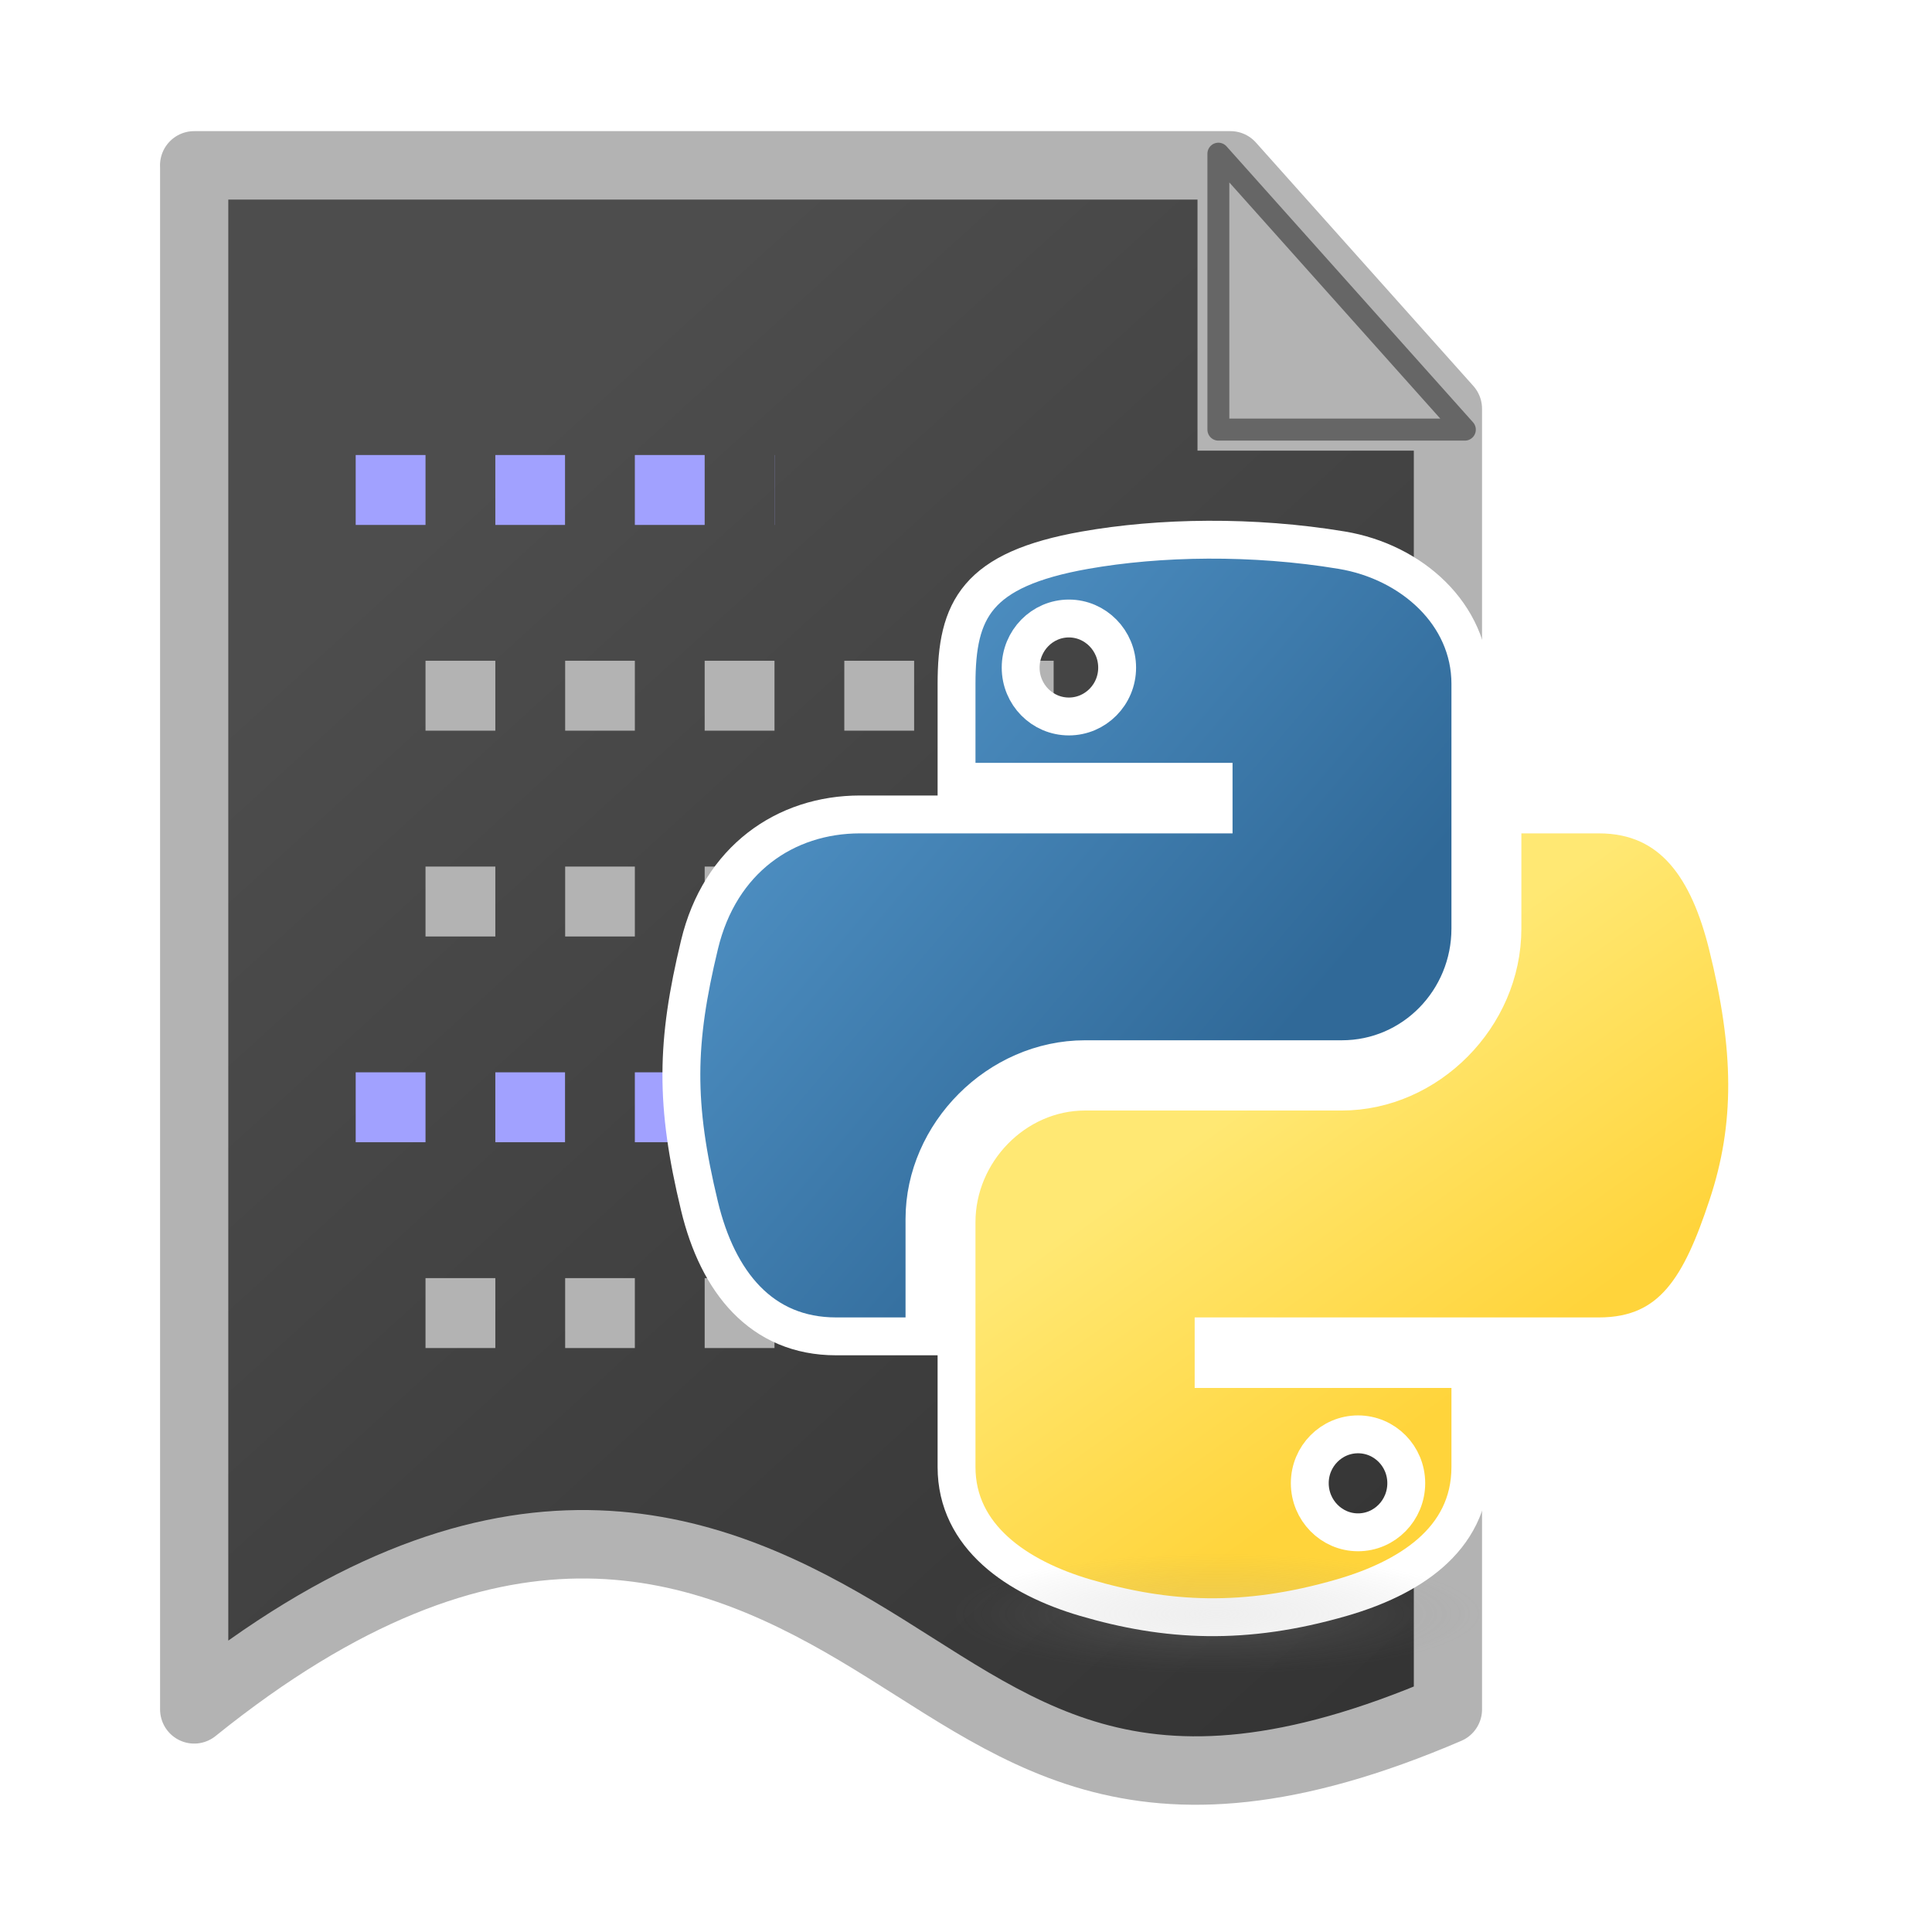 <svg height="32" viewBox="0 0 8.467 8.467" width="32" xmlns="http://www.w3.org/2000/svg" xmlns:xlink="http://www.w3.org/1999/xlink"><linearGradient id="a" gradientUnits="userSpaceOnUse" x1="24.978" x2="9.914" y1="26.584" y2="9.99"><stop offset="0" stop-color="#333"/><stop offset="1" stop-color="#4d4d4d"/></linearGradient><filter id="b" color-interpolation-filters="sRGB" height="1.086" width="1.096" x="-.048" y="-.043"><feGaussianBlur stdDeviation=".226"/></filter><filter id="c" color-interpolation-filters="sRGB" height="3.083" width="1.346" x="-.173" y="-1.041"><feGaussianBlur stdDeviation=".433"/></filter><filter id="d" color-interpolation-filters="sRGB" height="3.083" width="1.189" x="-.095" y="-1.041"><feGaussianBlur stdDeviation=".433"/></filter><filter id="e" color-interpolation-filters="sRGB" height="3.083" width="1.208" x="-.104" y="-1.041"><feGaussianBlur stdDeviation=".433"/></filter><filter id="f" color-interpolation-filters="sRGB" height="3.083" width="1.333" x="-.166" y="-1.041"><feGaussianBlur stdDeviation=".433"/></filter><filter id="g" color-interpolation-filters="sRGB" height="3.083" width="1.26" x="-.13" y="-1.041"><feGaussianBlur stdDeviation=".433"/></filter><linearGradient id="h" gradientTransform="matrix(.622 0 0 .628 -16.861 -2.644)" gradientUnits="userSpaceOnUse" x1="26.649" x2="135.665" y1="20.604" y2="114.398"><stop offset="0" stop-color="#5a9fd4"/><stop offset="1" stop-color="#306998"/></linearGradient><linearGradient id="i" gradientTransform="matrix(.622 0 0 .628 -16.861 -2.644)" gradientUnits="userSpaceOnUse" x1="150.961" x2="112.031" y1="192.352" y2="137.273"><stop offset="0" stop-color="#ffd43b"/><stop offset="1" stop-color="#ffe873"/></linearGradient><radialGradient id="j" cx="61.519" cy="132.286" gradientTransform="matrix(0 -.296 1.437 0 -128.544 150.52)" gradientUnits="userSpaceOnUse" r="29.037"><stop offset="0" stop-color="#b8b8b8" stop-opacity=".498"/><stop offset="1" stop-color="#7f7f7f" stop-opacity="0"/></radialGradient><g transform="matrix(.306 0 0 .307 -1.298 -.67)"><path d="m7.022 4.543h14.843c1.038 1.158 2.076 2.316 3.114 3.475v18.566c-4.545 1.945-6.191.224-8.473-1.122-2.282-1.347-5.2-2.319-9.483 1.122 0-7.347 0-14.694 0-22.041z" fill="url(#a)" stroke="#b3b3b3" stroke-linecap="round" stroke-linejoin="round" stroke-width=".977"/><path d="m526.31 979.161 11.242 12.544h-11.242z" fill="#b3b3b3" filter="url(#b)" transform="matrix(.314 0 0 .314 -143.869 -302.78)"/><path d="m537.552 991.705h-11.242v-12.544z" fill="#b3b3b3" stroke="#666" stroke-linecap="round" stroke-linejoin="round" transform="matrix(.314 0 0 .314 -143.57 -303.08)"/><path d="m9.336 9.676h1v-.998h-1zm2 0h.998v-.998h-.998zm1.998 0h1v-.998h-1zm2 0h.002v-.998h-.002z" fill="#a1a1ff" filter="url(#c)"/><path d="m10.336 12.613h1v-.998h-1zm2 0h.998v-.998h-.998zm1.998 0h1v-.998h-1zm2 0h1v-.998h-1zm1.998 0h1v-.998h-1zm2 0h1v-.998h-1z" fill="#b3b3b3" filter="url(#d)"/><path d="m10.336 15.551h1v-.998h-1zm2 0h.998v-.998h-.998zm1.998 0h1v-.998h-1zm2 0h1v-.998h-1zm1.998 0h1v-.998h-1zm2 0h.004v-.998h-.004z" fill="#b3b3b3" filter="url(#e)"/><path d="m9.336 18.488h1v-.998h-1zm2 0h.998v-.998h-.998zm1.998 0h1v-.998h-1zm2 0h.252v-.998h-.252z" fill="#a1a1ff" filter="url(#f)"/><path d="m10.336 21.426h1v-.998h-1zm2 0h.998v-.998h-.998zm1.998 0h1v-.998h-1zm2 0h1v-.998h-1zm1.998 0h.004v-.998h-.004z" fill="#b3b3b3" filter="url(#g)"/></g><g transform="matrix(.038 0 0 .038 2.997 1.974)"><path d="m60.44 10.296c-5.068.024-9.908.456-14.167 1.209-12.546 2.216-14.824 6.856-14.824 15.411v11.299h29.647v3.766h-29.647-11.126c-8.616 0-16.161 5.179-18.521 15.031-2.722 11.293-2.843 18.339 0 30.131 2.107 8.777 7.14 15.031 15.756 15.031h10.193v-13.545c0-9.786 8.467-18.417 18.521-18.417h29.613c8.243 0 14.824-6.787 14.824-15.065v-28.23c0-8.035-6.778-14.07-14.824-15.411-5.093-.848-10.377-1.233-15.446-1.209zm-16.033 9.088c3.062 0 5.563 2.542 5.563 5.667-0 3.114-2.501 5.632-5.563 5.632-3.073-0-5.563-2.518-5.563-5.632-0-3.125 2.49-5.667 5.563-5.667z" fill="url(#h)" stroke="#fff" stroke-width="4.368"/><path d="m94.406 41.982v13.165c0 10.207-8.653 18.797-18.521 18.797h-29.613c-8.111 0-14.824 6.942-14.824 15.065v28.23c0 8.035 6.987 12.76 14.824 15.065 9.385 2.759 18.384 3.258 29.613 0 7.464-2.161 14.824-6.51 14.824-15.065v-11.299h-29.613v-3.766h29.613 14.824c8.616 0 11.827-6.01 14.824-15.031 3.095-9.287 2.964-18.218 0-30.131-2.129-8.578-6.196-15.031-14.824-15.031zm-16.655 71.492c3.073 0 5.563 2.518 5.563 5.632-0 3.125-2.49 5.667-5.563 5.667-3.062 0-5.563-2.542-5.563-5.667 0-3.114 2.501-5.632 5.563-5.632z" fill="url(#i)" stroke="#fff" stroke-width="4.368"/><path d="m110.467 132.286a48.948 8.607 0 1 1 -97.897 0 48.948 8.607 0 1 1 97.897 0z" fill="url(#j)" opacity=".444" transform="matrix(.734 0 0 .81 16.25 27.009)"/></g></svg>